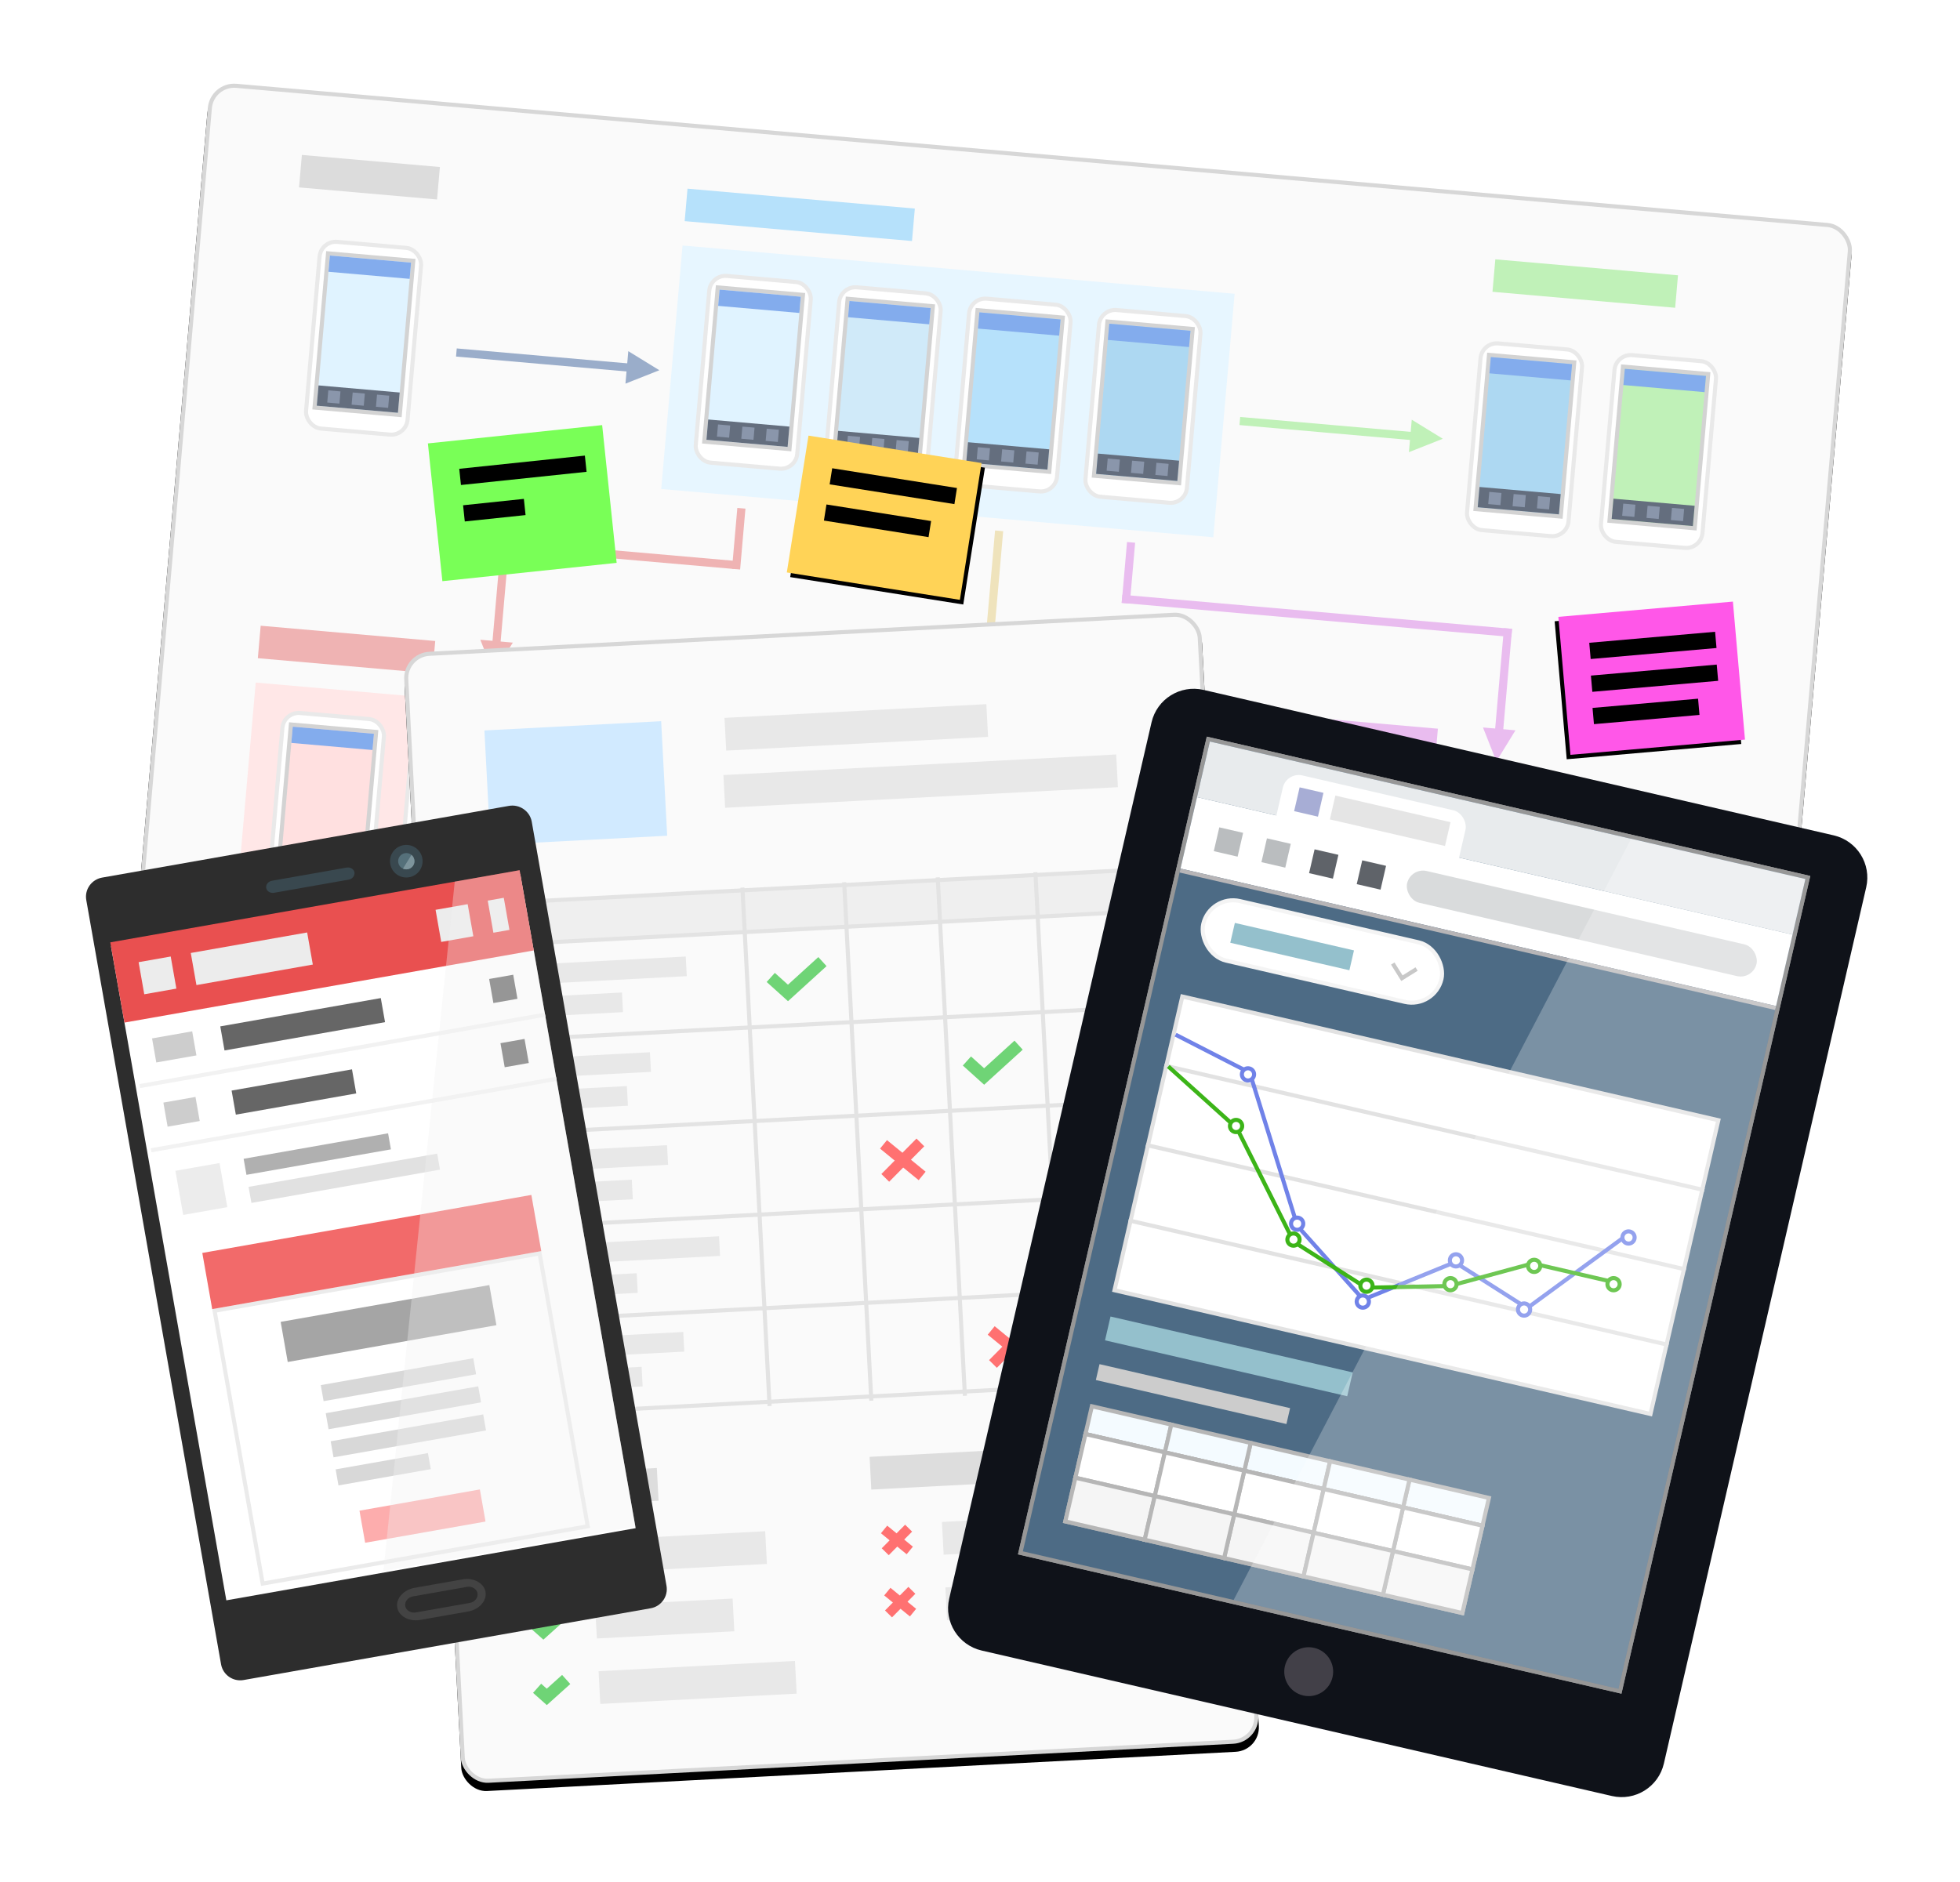 <?xml version="1.0" encoding="UTF-8" standalone="no"?>
<svg width="481px" height="462px" viewBox="0 0 481 462" version="1.1" xmlns="http://www.w3.org/2000/svg" xmlns:xlink="http://www.w3.org/1999/xlink">
    <!-- Generator: Sketch 50.2 (55047) - http://www.bohemiancoding.com/sketch -->
    <title>analyse</title>
    <desc>Created with Sketch.</desc>
    <defs>
        <rect id="path-1" x="0" y="0" width="405" height="236" rx="6"></rect>
        <filter x="-3.2%" y="-4.7%" width="106.4%" height="111.0%" filterUnits="objectBoundingBox" id="filter-2">
            <feOffset dx="0" dy="2" in="SourceAlpha" result="shadowOffsetOuter1"></feOffset>
            <feGaussianBlur stdDeviation="4" in="shadowOffsetOuter1" result="shadowBlurOuter1"></feGaussianBlur>
            <feComposite in="shadowBlurOuter1" in2="SourceAlpha" operator="out" result="shadowBlurOuter1"></feComposite>
            <feColorMatrix values="0 0 0 0 0   0 0 0 0 0   0 0 0 0 0  0 0 0 0.3 0" type="matrix" in="shadowBlurOuter1"></feColorMatrix>
        </filter>
        <rect id="path-3" x="0" y="0" width="43" height="34"></rect>
        <filter x="-9.3%" y="-11.8%" width="123.3%" height="129.4%" filterUnits="objectBoundingBox" id="filter-4">
            <feOffset dx="1" dy="1" in="SourceAlpha" result="shadowOffsetOuter1"></feOffset>
            <feGaussianBlur stdDeviation="1.5" in="shadowOffsetOuter1" result="shadowBlurOuter1"></feGaussianBlur>
            <feColorMatrix values="0 0 0 0 0   0 0 0 0 0   0 0 0 0 0  0 0 0 0.3 0" type="matrix" in="shadowBlurOuter1"></feColorMatrix>
        </filter>
        <filter x="-14.0%" y="-11.8%" width="123.3%" height="129.4%" filterUnits="objectBoundingBox" id="filter-5">
            <feOffset dx="-1" dy="1" in="SourceAlpha" result="shadowOffsetOuter1"></feOffset>
            <feGaussianBlur stdDeviation="1.5" in="shadowOffsetOuter1" result="shadowBlurOuter1"></feGaussianBlur>
            <feColorMatrix values="0 0 0 0 0   0 0 0 0 0   0 0 0 0 0  0 0 0 0.4 0" type="matrix" in="shadowBlurOuter1" result="shadowMatrixOuter1"></feColorMatrix>
            <feMerge>
                <feMergeNode in="shadowMatrixOuter1"></feMergeNode>
                <feMergeNode in="SourceGraphic"></feMergeNode>
            </feMerge>
        </filter>
        <rect id="path-6" x="0" y="0" width="43" height="34"></rect>
        <filter x="-14.0%" y="-11.8%" width="123.3%" height="129.4%" filterUnits="objectBoundingBox" id="filter-7">
            <feOffset dx="-1" dy="1" in="SourceAlpha" result="shadowOffsetOuter1"></feOffset>
            <feGaussianBlur stdDeviation="1.5" in="shadowOffsetOuter1" result="shadowBlurOuter1"></feGaussianBlur>
            <feColorMatrix values="0 0 0 0 0   0 0 0 0 0   0 0 0 0 0  0 0 0 0.4 0" type="matrix" in="shadowBlurOuter1"></feColorMatrix>
        </filter>
        <rect id="path-8" x="0" y="0" width="196" height="278" rx="6"></rect>
        <filter x="-6.6%" y="-4.0%" width="113.3%" height="109.4%" filterUnits="objectBoundingBox" id="filter-9">
            <feOffset dx="0" dy="2" in="SourceAlpha" result="shadowOffsetOuter1"></feOffset>
            <feGaussianBlur stdDeviation="4" in="shadowOffsetOuter1" result="shadowBlurOuter1"></feGaussianBlur>
            <feComposite in="shadowBlurOuter1" in2="SourceAlpha" operator="out" result="shadowBlurOuter1"></feComposite>
            <feColorMatrix values="0 0 0 0 0   0 0 0 0 0   0 0 0 0 0  0 0 0 0.3 0" type="matrix" in="shadowBlurOuter1"></feColorMatrix>
        </filter>
        <filter x="-3.9%" y="-2.1%" width="107.8%" height="105.8%" filterUnits="objectBoundingBox" id="filter-10">
            <feOffset dx="0" dy="2" in="SourceAlpha" result="shadowOffsetOuter1"></feOffset>
            <feGaussianBlur stdDeviation="2" in="shadowOffsetOuter1" result="shadowBlurOuter1"></feGaussianBlur>
            <feColorMatrix values="0 0 0 0 0   0 0 0 0 0   0 0 0 0 0  0 0 0 0.3 0" type="matrix" in="shadowBlurOuter1" result="shadowMatrixOuter1"></feColorMatrix>
            <feMerge>
                <feMergeNode in="shadowMatrixOuter1"></feMergeNode>
                <feMergeNode in="SourceGraphic"></feMergeNode>
            </feMerge>
        </filter>
        <filter x="-6.3%" y="-2.5%" width="112.6%" height="107.0%" filterUnits="objectBoundingBox" id="filter-11">
            <feOffset dx="0" dy="2" in="SourceAlpha" result="shadowOffsetOuter1"></feOffset>
            <feGaussianBlur stdDeviation="2" in="shadowOffsetOuter1" result="shadowBlurOuter1"></feGaussianBlur>
            <feColorMatrix values="0 0 0 0 0   0 0 0 0 0   0 0 0 0 0  0 0 0 0.3 0" type="matrix" in="shadowBlurOuter1" result="shadowMatrixOuter1"></feColorMatrix>
            <feMerge>
                <feMergeNode in="shadowMatrixOuter1"></feMergeNode>
                <feMergeNode in="SourceGraphic"></feMergeNode>
            </feMerge>
        </filter>
    </defs>
    <g id="analyse" stroke="none" stroke-width="1" fill="none" fill-rule="evenodd">
        <g id="Group-5" transform="translate(243.014, 155.2) rotate(5) translate(-243.014, -155.2) translate(40.514, 37.2)">
            <g id="wireframe">
                <g id="Rectangle-2">
                    <use fill="black" fill-opacity="1" filter="url(#filter-2)" xlink:href="#path-1"></use>
                    <rect stroke="#D7D7D7" stroke-width="1" stroke-linejoin="square" fill="#FAFAFA" fill-rule="evenodd" x="0.5" y="0.5" width="404" height="235" rx="6"></rect>
                </g>
                <g id="Group-2" transform="translate(30, 36)">
                    <rect id="Rectangle-3" stroke="#E9E9E9" fill="#FFFFFF" x="0.5" y="0.5" width="25" height="46" rx="4"></rect>
                    <rect id="Rectangle-4" stroke="#D3D3D3" fill="#E0F3FF" x="2.5" y="3.5" width="21" height="38"></rect>
                    <rect id="Rectangle-15" fill="#83ACED" x="3" y="4" width="20" height="4"></rect>
                    <rect id="Rectangle-15-Copy" fill="#646E7E" x="3" y="36" width="20" height="5"></rect>
                    <rect id="Rectangle-5" fill="#8A96AB" x="5.5" y="37" width="3" height="3"></rect>
                    <rect id="Rectangle-5-Copy" fill="#8A96AB" x="11.5" y="37" width="3" height="3"></rect>
                    <rect id="Rectangle-5-Copy-2" fill="#8A96AB" x="17.5" y="37" width="3" height="3"></rect>
                </g>
                <rect id="Rectangle-7" fill="#E7F6FF" x="119" y="30" width="136" height="60"></rect>
                <rect id="Rectangle-7-Copy" fill="#FFE7E7" x="24" y="146" width="79" height="60"></rect>
                <g id="Group-2-Copy" transform="translate(126, 36)">
                    <rect id="Rectangle-3" stroke="#E9E9E9" fill="#FFFFFF" x="0.5" y="0.5" width="25" height="46" rx="4"></rect>
                    <rect id="Rectangle-4" stroke="#D3D3D3" fill="#E0F3FF" x="2.5" y="3.5" width="21" height="38"></rect>
                    <rect id="Rectangle-15" fill="#83ACED" x="3" y="4" width="20" height="4"></rect>
                    <rect id="Rectangle-15-Copy" fill="#646E7E" x="3" y="36" width="20" height="5"></rect>
                    <rect id="Rectangle-5" fill="#8A96AB" x="5.5" y="37" width="3" height="3"></rect>
                    <rect id="Rectangle-5-Copy" fill="#8A96AB" x="11.5" y="37" width="3" height="3"></rect>
                    <rect id="Rectangle-5-Copy-2" fill="#8A96AB" x="17.5" y="37" width="3" height="3"></rect>
                </g>
                <g id="Group-2-Copy-8" transform="translate(31, 152)">
                    <rect id="Rectangle-3" stroke="#E9E9E9" fill="#FFFFFF" x="0.5" y="0.5" width="25" height="46" rx="4"></rect>
                    <rect id="Rectangle-4" stroke="#D3D3D3" fill="#FFE0E0" x="2.5" y="3.5" width="21" height="38"></rect>
                    <rect id="Rectangle-15" fill="#83ACED" x="3" y="4" width="20" height="4"></rect>
                    <rect id="Rectangle-15-Copy" fill="#646E7E" x="3" y="36" width="20" height="5"></rect>
                    <rect id="Rectangle-5" fill="#8A96AB" x="5.5" y="37" width="3" height="3"></rect>
                    <rect id="Rectangle-5-Copy" fill="#8A96AB" x="11.5" y="37" width="3" height="3"></rect>
                    <rect id="Rectangle-5-Copy-2" fill="#8A96AB" x="17.5" y="37" width="3" height="3"></rect>
                </g>
                <g id="Group-2-Copy-2" transform="translate(158, 36)">
                    <rect id="Rectangle-3" stroke="#E9E9E9" fill="#FFFFFF" x="0.5" y="0.5" width="25" height="46" rx="4"></rect>
                    <rect id="Rectangle-4" stroke="#D3D3D3" fill="#D0EAF9" x="2.5" y="3.5" width="21" height="38"></rect>
                    <rect id="Rectangle-15" fill="#83ACED" x="3" y="4" width="20" height="4"></rect>
                    <rect id="Rectangle-15-Copy" fill="#646E7E" x="3" y="36" width="20" height="5"></rect>
                    <rect id="Rectangle-5" fill="#8A96AB" x="5.5" y="37" width="3" height="3"></rect>
                    <rect id="Rectangle-5-Copy" fill="#8A96AB" x="11.5" y="37" width="3" height="3"></rect>
                    <rect id="Rectangle-5-Copy-2" fill="#8A96AB" x="17.5" y="37" width="3" height="3"></rect>
                </g>
                <g id="Group-2-Copy-9" transform="translate(63, 152)">
                    <rect id="Rectangle-3" stroke="#E9E9E9" fill="#FFFFFF" x="0.5" y="0.5" width="25" height="46" rx="4"></rect>
                    <rect id="Rectangle-4" stroke="#D3D3D3" fill="#FCCDCD" x="2.5" y="3.5" width="21" height="38"></rect>
                    <rect id="Rectangle-15" fill="#83ACED" x="3" y="4" width="20" height="4"></rect>
                    <rect id="Rectangle-15-Copy" fill="#646E7E" x="3" y="36" width="20" height="5"></rect>
                    <rect id="Rectangle-5" fill="#8A96AB" x="5.5" y="37" width="3" height="3"></rect>
                    <rect id="Rectangle-5-Copy" fill="#8A96AB" x="11.5" y="37" width="3" height="3"></rect>
                    <rect id="Rectangle-5-Copy-2" fill="#8A96AB" x="17.5" y="37" width="3" height="3"></rect>
                </g>
                <g id="Group-2-Copy-4" transform="translate(316, 36)">
                    <rect id="Rectangle-3" stroke="#E9E9E9" fill="#FFFFFF" x="0.5" y="0.5" width="25" height="46" rx="4"></rect>
                    <rect id="Rectangle-4" stroke="#D3D3D3" fill="#ADD8F2" x="2.5" y="3.5" width="21" height="38"></rect>
                    <rect id="Rectangle-15" fill="#83ACED" x="3" y="4" width="20" height="4"></rect>
                    <rect id="Rectangle-15-Copy" fill="#646E7E" x="3" y="36" width="20" height="5"></rect>
                    <rect id="Rectangle-5" fill="#8A96AB" x="5.5" y="37" width="3" height="3"></rect>
                    <rect id="Rectangle-5-Copy" fill="#8A96AB" x="11.5" y="37" width="3" height="3"></rect>
                    <rect id="Rectangle-5-Copy-2" fill="#8A96AB" x="17.5" y="37" width="3" height="3"></rect>
                </g>
                <g id="Group-2-Copy-3" transform="translate(190, 36)">
                    <rect id="Rectangle-3" stroke="#E9E9E9" fill="#FFFFFF" x="0.5" y="0.5" width="25" height="46" rx="4"></rect>
                    <rect id="Rectangle-4" stroke="#D3D3D3" fill="#B6E1FB" x="2.5" y="3.5" width="21" height="38"></rect>
                    <rect id="Rectangle-15" fill="#83ACED" x="3" y="4" width="20" height="4"></rect>
                    <rect id="Rectangle-15-Copy" fill="#646E7E" x="3" y="36" width="20" height="5"></rect>
                    <rect id="Rectangle-5" fill="#8A96AB" x="5.5" y="37" width="3" height="3"></rect>
                    <rect id="Rectangle-5-Copy" fill="#8A96AB" x="11.5" y="37" width="3" height="3"></rect>
                    <rect id="Rectangle-5-Copy-2" fill="#8A96AB" x="17.5" y="37" width="3" height="3"></rect>
                </g>
                <g id="Group-2-Copy-6" transform="translate(222, 36)">
                    <rect id="Rectangle-3" stroke="#E9E9E9" fill="#FFFFFF" x="0.5" y="0.5" width="25" height="46" rx="4"></rect>
                    <rect id="Rectangle-4" stroke="#D3D3D3" fill="#ADD8F2" x="2.5" y="3.5" width="21" height="38"></rect>
                    <rect id="Rectangle-15" fill="#83ACED" x="3" y="4" width="20" height="4"></rect>
                    <rect id="Rectangle-15-Copy" fill="#646E7E" x="3" y="36" width="20" height="5"></rect>
                    <rect id="Rectangle-5" fill="#8A96AB" x="5.5" y="37" width="3" height="3"></rect>
                    <rect id="Rectangle-5-Copy" fill="#8A96AB" x="11.5" y="37" width="3" height="3"></rect>
                    <rect id="Rectangle-5-Copy-2" fill="#8A96AB" x="17.5" y="37" width="3" height="3"></rect>
                </g>
                <g id="Group-2-Copy-7" transform="translate(349, 169)">
                    <rect id="Rectangle-3" stroke="#E9E9E9" fill="#FFFFFF" x="0.5" y="0.5" width="25" height="46" rx="4"></rect>
                    <rect id="Rectangle-4" stroke="#D3D3D3" fill="#F0D3F4" x="2.5" y="3.5" width="21" height="38"></rect>
                    <rect id="Rectangle-15" fill="#83ACED" x="3" y="4" width="20" height="4"></rect>
                    <rect id="Rectangle-15-Copy" fill="#646E7E" x="3" y="36" width="20" height="5"></rect>
                    <rect id="Rectangle-5" fill="#8A96AB" x="5.5" y="37" width="3" height="3"></rect>
                    <rect id="Rectangle-5-Copy" fill="#8A96AB" x="11.5" y="37" width="3" height="3"></rect>
                    <rect id="Rectangle-5-Copy-2" fill="#8A96AB" x="17.5" y="37" width="3" height="3"></rect>
                </g>
                <g id="Group-2-Copy-5" transform="translate(349, 36)">
                    <rect id="Rectangle-3" stroke="#E9E9E9" fill="#FFFFFF" x="0.5" y="0.5" width="25" height="46" rx="4"></rect>
                    <rect id="Rectangle-4" stroke="#D3D3D3" fill="#C0F1B8" x="2.5" y="3.5" width="21" height="38"></rect>
                    <rect id="Rectangle-15" fill="#83ACED" x="3" y="4" width="20" height="4"></rect>
                    <rect id="Rectangle-15-Copy" fill="#646E7E" x="3" y="36" width="20" height="5"></rect>
                    <rect id="Rectangle-5" fill="#8A96AB" x="5.5" y="37" width="3" height="3"></rect>
                    <rect id="Rectangle-5-Copy" fill="#8A96AB" x="11.5" y="37" width="3" height="3"></rect>
                    <rect id="Rectangle-5-Copy-2" fill="#8A96AB" x="17.5" y="37" width="3" height="3"></rect>
                </g>
                <path d="M82,107 L138.009,107" id="Line" stroke="#EFB3B3" stroke-width="2" stroke-linecap="square"></path>
                <path d="M235,107 L329,107" id="Line-Copy" stroke="#E9BCEF" stroke-width="2" stroke-linecap="square"></path>
                <path d="M139.009,94 L139.009,107" id="Line" stroke="#EFB3B3" stroke-width="2" stroke-linecap="square"></path>
                <path d="M235.009,94 L235.009,107" id="Line" stroke="#E9BCEF" stroke-width="2" stroke-linecap="square"></path>
                <g id="Group-3" transform="translate(67, 57)">
                    <path d="M0,4 L43,4" id="Line" stroke="#9AADCA" stroke-width="2" stroke-linecap="square"></path>
                    <polygon id="Triangle" fill="#9AADCA" transform="translate(45, 4) rotate(90) translate(-45, -4) " points="45 0 49 8 41 8"></polygon>
                </g>
                <g id="Group-3-Copy-2" transform="translate(260, 57)">
                    <path d="M0,4 L43,4" id="Line" stroke="#C0F1B8" stroke-width="2" stroke-linecap="square"></path>
                    <polygon id="Triangle" fill="#C0F1B8" transform="translate(45, 4) rotate(90) translate(-45, -4) " points="45 0 49 8 41 8"></polygon>
                </g>
                <g id="Group-3-Copy" transform="translate(202.5, 116.5) rotate(90) translate(-202.5, -116.5) translate(179.5, 112.5)">
                    <path d="M0.5,4 L40,4" id="Line" stroke="#EFE3BC" stroke-width="2" stroke-linecap="square"></path>
                    <polygon id="Triangle" fill="#EFE3BC" transform="translate(42, 4) rotate(90) translate(-42, -4) " points="42 0 46 8 38 8"></polygon>
                </g>
                <g id="Group-3-Copy-4" transform="translate(82, 123) rotate(90) translate(-82, -123) translate(66, 119)">
                    <path d="M0,4 L26.604,4" id="Line" stroke="#EFB3B3" stroke-width="2" stroke-linecap="square"></path>
                    <polygon id="Triangle" fill="#EFB3B3" transform="translate(27.736, 4) rotate(90) translate(-27.736, -4) " points="27.736 0 31.736 8 23.736 8"></polygon>
                </g>
                <g id="Group-3-Copy-5" transform="translate(329, 123) rotate(90) translate(-329, -123) translate(313, 119)">
                    <path d="M0,4 L26.604,4" id="Line" stroke="#E9BCEF" stroke-width="2" stroke-linecap="square"></path>
                    <polygon id="Triangle" fill="#E9BCEF" transform="translate(27.736, 4) rotate(90) translate(-27.736, -4) " points="27.736 0 31.736 8 23.736 8"></polygon>
                </g>
                <rect id="Rectangle-6" fill="#DCDCDC" x="24" y="16" width="34" height="8"></rect>
                <rect id="Rectangle-6-Copy-3" fill="#EFB3B3" x="24" y="132" width="43" height="8"></rect>
                <rect id="Rectangle-6-Copy-4" fill="#EFE3BC" x="144" y="132" width="43" height="8"></rect>
                <rect id="Rectangle-6-Copy-5" fill="#E9BCEF" x="271" y="132" width="43" height="8"></rect>
                <rect id="Rectangle-6-Copy" fill="#B6E1FB" x="119" y="16" width="56" height="8"></rect>
                <rect id="Rectangle-6-Copy-2" fill="#C0F1B8" x="318" y="16" width="45" height="8"></rect>
            </g>
            <g id="Group-4" transform="translate(174.12, 92.258) rotate(4) translate(-174.12, -92.258) translate(152.62, 75.258)">
                <g id="Rectangle-39">
                    <use fill="black" fill-opacity="1" filter="url(#filter-4)" xlink:href="#path-3"></use>
                    <use fill="#FFD357" fill-rule="evenodd" xlink:href="#path-3"></use>
                </g>
                <rect id="Rectangle-8" fill="#000000" x="7" y="7" width="31" height="4"></rect>
                <rect id="Rectangle-8-Copy" fill="#000000" x="7" y="16" width="26" height="4"></rect>
            </g>
            <g id="Group-4-Copy-2" filter="url(#filter-5)" transform="translate(86.12, 95.258) rotate(-11) translate(-86.12, -95.258) translate(64.62, 78.258)">
                <rect id="Rectangle-39" fill="#79FF57" x="0" y="0" width="43" height="34"></rect>
                <rect id="Rectangle-8" fill="#000000" x="7" y="7" width="31" height="4"></rect>
                <rect id="Rectangle-8-Copy" fill="#000000" x="7" y="16" width="15" height="4"></rect>
            </g>
            <g id="Group-4-Copy" transform="translate(365.183, 115.085) rotate(-10) translate(-365.183, -115.085) translate(343.683, 98.085)">
                <g id="Rectangle-39">
                    <use fill="black" fill-opacity="1" filter="url(#filter-7)" xlink:href="#path-6"></use>
                    <use fill="#FF57E8" fill-rule="evenodd" xlink:href="#path-6"></use>
                </g>
                <rect id="Rectangle-8" fill="#000000" x="7" y="7" width="31" height="4"></rect>
                <rect id="Rectangle-8" fill="#000000" x="6.701" y="15.057" width="31" height="4"></rect>
                <rect id="Rectangle-8-Copy" fill="#000000" x="6.407" y="22.997" width="26" height="4"></rect>
            </g>
        </g>
        <g id="Group-15" transform="translate(204, 294) rotate(-3) translate(-204, -294) translate(106, 155)">
            <g id="Rectangle-2">
                <use fill="black" fill-opacity="1" filter="url(#filter-9)" xlink:href="#path-8"></use>
                <rect stroke="#D7D7D7" stroke-width="1" stroke-linejoin="square" fill="#FAFAFA" fill-rule="evenodd" x="0.5" y="0.5" width="195" height="277" rx="6"></rect>
            </g>
            <rect id="Rectangle-40" stroke="#E3E3E3" fill="#EFEFEF" x="18.5" y="62.5" width="157.457" height="10.261"></rect>
            <rect id="Rectangle-3" fill="#D1EAFF" x="19" y="20" width="43.435" height="28.152"></rect>
            <rect id="Rectangle-3-Copy" fill="#E8E8E8" x="78" y="20" width="64.348" height="8.043"></rect>
            <rect id="Rectangle-3-Copy-19" fill="#E8E8E8" x="77" y="34" width="96.522" height="8.043"></rect>
            <rect id="Rectangle-3-Copy-2" fill="#E8E8E8" x="22" y="78" width="43.435" height="4.826"></rect>
            <rect id="Rectangle-3-Copy-22" fill="#E8E8E8" x="22" y="124" width="36.43" height="4.826"></rect>
            <rect id="Rectangle-3-Copy-20" fill="#E8E8E8" x="22" y="101" width="33.43" height="4.826"></rect>
            <rect id="Rectangle-3-Copy-23" fill="#E8E8E8" x="22" y="147" width="48" height="4.826"></rect>
            <rect id="Rectangle-3-Copy-26" fill="#E8E8E8" x="22" y="170" width="38" height="4.826"></rect>
            <path d="M80.207,62.328 L80.207,188.76" id="Line-4" stroke="#E3E3E3" stroke-linecap="square"></path>
            <path d="M18.207,62.328 L18.207,188.76" id="Line-4-Copy-5" stroke="#E3E3E3" stroke-linecap="square"></path>
            <path d="M105.207,62.328 L105.207,188.76" id="Line-4-Copy" stroke="#E3E3E3" stroke-linecap="square"></path>
            <path d="M128.207,62.328 L128.207,188.76" id="Line-4-Copy-2" stroke="#E3E3E3" stroke-linecap="square"></path>
            <path d="M152.207,62.328 L152.207,188.76" id="Line-4-Copy-3" stroke="#E3E3E3" stroke-linecap="square"></path>
            <path d="M175.207,62.328 L175.207,188.76" id="Line-4-Copy-4" stroke="#E3E3E3" stroke-linecap="square"></path>
            <rect id="Rectangle-3-Copy-4" fill="#E8E8E8" x="22" y="86" width="27.348" height="4.826"></rect>
            <rect id="Rectangle-3-Copy-24" fill="#E8E8E8" x="22" y="132" width="27.348" height="4.826"></rect>
            <rect id="Rectangle-3-Copy-21" fill="#E8E8E8" x="22" y="109" width="27.348" height="4.826"></rect>
            <rect id="Rectangle-3-Copy-25" fill="#E8E8E8" x="22" y="155" width="27.348" height="4.826"></rect>
            <rect id="Rectangle-3-Copy-27" fill="#E8E8E8" x="22" y="178" width="27.348" height="4.826"></rect>
            <path d="M18.4,96.207 L175.25,96.207" id="Line-5-Copy" stroke="#E3E3E3" stroke-linecap="square"></path>
            <path d="M18.4,142.207 L175.25,142.207" id="Line-5-Copy-3" stroke="#E3E3E3" stroke-linecap="square"></path>
            <path d="M18.4,119.207 L175.25,119.207" id="Line-5-Copy-2" stroke="#E3E3E3" stroke-linecap="square"></path>
            <path d="M18.4,165.207 L175.25,165.207" id="Line-5-Copy-4" stroke="#E3E3E3" stroke-linecap="square"></path>
            <path d="M18.4,188.207 L175.25,188.207" id="Line-5-Copy-5" stroke="#E3E3E3" stroke-linecap="square"></path>
            <polyline id="Path-6" stroke="#6FD476" stroke-width="3" points="86 84.217 90.022 88.239 98.87 81"></polyline>
            <polyline id="Path-6-Copy" stroke="#6FD476" stroke-width="3" points="133 107.217 137.022 111.239 145.87 104"></polyline>
            <polyline id="Path-6-Copy-3" stroke="#6FD476" stroke-width="3" points="157 153.217 161.022 157.239 169.87 150"></polyline>
            <g id="Group-14" transform="translate(18, 203)">
                <g id="Group-13">
                    <rect id="Rectangle-3-Copy-16" fill="#E8E8E8" x="16.891" y="16.891" width="42.63" height="8.043"></rect>
                    <rect id="Rectangle-3-Copy-17" fill="#E8E8E8" x="16.891" y="32.978" width="33.783" height="8.043"></rect>
                    <rect id="Rectangle-3-Copy-18" fill="#E8E8E8" x="16.891" y="49.065" width="48.261" height="8.043"></rect>
                    <rect id="Rectangle-3-Copy-9" fill="#DDDDDD" x="0" y="0" width="33.783" height="8.043"></rect>
                    <polyline id="Path-6-Copy-4" stroke="#6FD476" stroke-width="3" points="1.609 20.287 3.871 22.522 8.848 18.5"></polyline>
                    <polyline id="Path-6-Copy-5" stroke="#6FD476" stroke-width="3" points="1.609 36.374 3.871 38.609 8.848 34.587"></polyline>
                    <polyline id="Path-6-Copy-6" stroke="#6FD476" stroke-width="3" points="1.609 52.461 3.871 54.696 8.848 50.674"></polyline>
                </g>
                <g id="Group-13-Copy" transform="translate(86.065, 0)">
                    <rect id="Rectangle-3-Copy-16" fill="#E8E8E8" x="16.891" y="16.891" width="33.783" height="8.043"></rect>
                    <rect id="Rectangle-3-Copy-17" fill="#E8E8E8" x="16.891" y="32.978" width="42.63" height="8.043"></rect>
                    <rect id="Rectangle-3-Copy-9" fill="#DDDDDD" x="0" y="0" width="33.783" height="8.043"></rect>
                    <path d="M5.63,20.441 L7.765,18.5 L8.043,18.806 L5.938,20.72 L8.043,22.635 L7.765,22.94 L5.63,21 L3.496,22.94 L3.217,22.635 L5.323,20.72 L3.217,18.806 L3.496,18.5 L5.63,20.441 Z" id="Combined-Shape-Copy-4" stroke="#FF7171" stroke-width="2"></path>
                    <path d="M5.63,35.723 L7.765,33.783 L8.043,34.089 L5.938,36.003 L8.043,37.917 L7.765,38.223 L5.63,36.282 L3.496,38.223 L3.217,37.917 L5.323,36.003 L3.217,34.089 L3.496,33.783 L5.63,35.723 Z" id="Combined-Shape-Copy-4" stroke="#FF7171" stroke-width="2"></path>
                </g>
            </g>
            <path d="M116.022,130.235 L119.58,127 L120.043,127.51 L116.534,130.7 L120.043,133.891 L119.58,134.401 L116.022,131.166 L112.464,134.401 L112,133.891 L115.51,130.7 L112,127.51 L112.464,127 L116.022,130.235 Z" id="Combined-Shape-Copy-2" stroke="#FF7171" stroke-width="2"></path>
            <path d="M140.022,177.235 L143.58,174 L144.043,174.51 L140.534,177.7 L144.043,180.891 L143.58,181.401 L140.022,178.166 L136.464,181.401 L136,180.891 L139.51,177.7 L136,174.51 L136.464,174 L140.022,177.235 Z" id="Combined-Shape-Copy-5" stroke="#FF7171" stroke-width="2"></path>
        </g>
        <g id="Group-9" filter="url(#filter-10)" transform="translate(345.912, 303.144) rotate(13) translate(-345.912, -303.144) translate(255.912, 182.144)">
            <path d="M10.639,0 C4.762,0 0,4.759 0,10.628 L0,231.372 C0,237.241 4.762,242 10.639,242 L169.357,242 C175.235,242 180,237.241 180,231.372 L180,10.628 C180,4.759 175.235,0 169.357,0 L10.639,0 Z" id="Fill-344" fill="#0F1219"></path>
            <path d="M96,229 C96,232.313 93.315,235 90,235 C86.687,235 84,232.313 84,229 C84,225.685 86.687,223 90,223 C93.315,223 96,225.685 96,229" id="Fill-345" fill="#424048"></path>
            <path d="M14.5,11.5 L165.5,11.5 L165.5,216.5 L14.5,216.5 L14.5,11.5 Z" id="Path" stroke="#979797" fill="#4D6B85"></path>
            <path d="M14.5,11.5 L165.5,11.5 L165.5,216.5 L14.5,216.5 L14.5,11.5 Z" id="Path" stroke="#979797" fill="#4D6B85"></path>
            <rect id="Rectangle-30" stroke="#B6B6B6" fill="#F4FBFF" x="23.5" y="177.5" width="20" height="7"></rect>
            <rect id="Rectangle-33" fill="#CCCCCC" x="23" y="167" width="48" height="4"></rect>
            <rect id="Rectangle-30-Copy-5" stroke="#B6B6B6" fill="#FFFFFF" x="23.5" y="184.5" width="20" height="11"></rect>
            <rect id="Rectangle-30-Copy-10" stroke="#B6B6B6" fill="#F5F5F5" x="23.5" y="195.5" width="20" height="11"></rect>
            <rect id="Rectangle-30-Copy-4" stroke="#B6B6B6" fill="#F4FBFF" x="103.5" y="177.5" width="20" height="7"></rect>
            <rect id="Rectangle-30-Copy-6" stroke="#B6B6B6" fill="#FFFFFF" x="103.5" y="184.5" width="20" height="11"></rect>
            <rect id="Rectangle-30-Copy-11" stroke="#B6B6B6" fill="#F5F5F5" x="103.5" y="195.5" width="20" height="11"></rect>
            <rect id="Rectangle-30-Copy-2" stroke="#B6B6B6" fill="#F4FBFF" x="63.5" y="177.5" width="20" height="7"></rect>
            <rect id="Rectangle-30-Copy-7" stroke="#B6B6B6" fill="#FFFFFF" x="63.5" y="184.5" width="20" height="11"></rect>
            <rect id="Rectangle-30-Copy-12" stroke="#B6B6B6" fill="#F5F5F5" x="63.5" y="195.5" width="20" height="11"></rect>
            <rect id="Rectangle-30-Copy" stroke="#B6B6B6" fill="#F4FBFF" x="43.5" y="177.5" width="20" height="7"></rect>
            <rect id="Rectangle-30-Copy-8" stroke="#B6B6B6" fill="#FFFFFF" x="43.5" y="184.5" width="20" height="11"></rect>
            <rect id="Rectangle-30-Copy-13" stroke="#B6B6B6" fill="#F5F5F5" x="43.5" y="195.5" width="20" height="11"></rect>
            <rect id="Rectangle-30-Copy-3" stroke="#B6B6B6" fill="#F4FBFF" x="83.5" y="177.5" width="20" height="7"></rect>
            <rect id="Rectangle-30-Copy-9" stroke="#B6B6B6" fill="#FFFFFF" x="83.5" y="184.5" width="20" height="11"></rect>
            <rect id="Rectangle-30-Copy-14" stroke="#B6B6B6" fill="#F5F5F5" x="83.5" y="195.5" width="20" height="11"></rect>
            <rect id="Rectangle-30-Copy-5" stroke="#B6B6B6" fill="#FFFFFF" x="23.5" y="184.5" width="20" height="11"></rect>
            <rect id="Rectangle-30-Copy-15" stroke="#B6B6B6" fill="#F5F5F5" x="23.5" y="195.5" width="20" height="11"></rect>
            <rect id="Rectangle-30-Copy-6" stroke="#B6B6B6" fill="#FFFFFF" x="103.5" y="184.5" width="20" height="11"></rect>
            <rect id="Rectangle-30-Copy-16" stroke="#B6B6B6" fill="#F5F5F5" x="103.5" y="195.5" width="20" height="11"></rect>
            <rect id="Rectangle-30-Copy-7" stroke="#B6B6B6" fill="#FFFFFF" x="63.5" y="184.5" width="20" height="11"></rect>
            <rect id="Rectangle-30-Copy-17" stroke="#B6B6B6" fill="#F5F5F5" x="63.5" y="195.5" width="20" height="11"></rect>
            <rect id="Rectangle-30-Copy-8" stroke="#B6B6B6" fill="#FFFFFF" x="43.5" y="184.5" width="20" height="11"></rect>
            <rect id="Rectangle-30-Copy-18" stroke="#B6B6B6" fill="#F5F5F5" x="43.5" y="195.5" width="20" height="11"></rect>
            <rect id="Rectangle-30-Copy-9" stroke="#B6B6B6" fill="#FFFFFF" x="83.5" y="184.5" width="20" height="11"></rect>
            <rect id="Rectangle-30-Copy-19" stroke="#B6B6B6" fill="#F5F5F5" x="83.5" y="195.5" width="20" height="11"></rect>
            <rect id="Rectangle-23" fill="#E8EBED" x="15" y="12" width="150" height="14"></rect>
            <rect id="Rectangle-23" fill="#FFFFFF" x="15" y="26" width="150" height="18"></rect>
            <rect id="Rectangle-24" fill="#B7B5B7" x="15" y="44" width="150" height="1"></rect>
            <rect id="Rectangle-26" fill="#BABDBF" x="22" y="32" width="6" height="6"></rect>
            <rect id="Rectangle-26-Copy" fill="#BABDBF" x="34" y="32" width="6" height="6"></rect>
            <rect id="Rectangle-26-Copy-2" fill="#5F6369" x="46" y="32" width="6" height="6"></rect>
            <rect id="Rectangle-26-Copy-3" fill="#5F6369" x="58" y="32" width="6" height="6"></rect>
            <rect id="Rectangle-25" fill="#FFFFFF" x="35" y="15" width="46" height="16" rx="4"></rect>
            <rect id="Rectangle-28" fill="#E5E5E5" x="48" y="18" width="29" height="6"></rect>
            <rect id="Rectangle-28" fill="#A7ADD5" x="39" y="18" width="6" height="6"></rect>
            <rect id="Rectangle-27" fill="#D9DBDC" x="70" y="31" width="88" height="8" rx="4"></rect>
            <rect id="Rectangle-29" stroke="#E2E2E2" fill="#FFFFFF" x="22.5" y="74.5" width="135" height="74"></rect>
            <path d="M22,92 L158,92" id="Line-2" stroke="#E2E2E2"></path>
            <path d="M22,112 L158,112" id="Line-2-Copy" stroke="#E2E2E2"></path>
            <path d="M22,131 L158,131" id="Line-2-Copy-2" stroke="#E2E2E2"></path>
            <polyline id="Path-3" stroke="#7082E8" points="23 84 42.833 89 62.667 123 82.5 137 102.333 123 122.167 130 142 107"></polyline>
            <circle id="Oval-5" stroke="#7082E8" fill="#FFFFFF" cx="42.5" cy="89.5" r="1.5"></circle>
            <circle id="Oval-5" stroke="#7082E8" fill="#FFFFFF" cx="62.5" cy="122.5" r="1.5"></circle>
            <circle id="Oval-5" stroke="#7082E8" fill="#FFFFFF" cx="82.5" cy="137.5" r="1.5"></circle>
            <circle id="Oval-5" stroke="#7082E8" fill="#FFFFFF" cx="102.5" cy="122.5" r="1.5"></circle>
            <circle id="Oval-5" stroke="#7082E8" fill="#FFFFFF" cx="121.5" cy="130.5" r="1.5"></circle>
            <circle id="Oval-5" stroke="#7082E8" fill="#FFFFFF" cx="142.5" cy="107.5" r="1.5"></circle>
            <polyline id="Path-4" stroke="#3CB418" points="23 92 42.833 103 62.667 127 82.5 134 102.333 129 121 119 142 119"></polyline>
            <circle id="Oval-5" stroke="#3CB418" fill="#FFFFFF" cx="42.5" cy="102.5" r="1.5"></circle>
            <circle id="Oval-5" stroke="#3CB418" fill="#FFFFFF" cx="62.5" cy="126.5" r="1.5"></circle>
            <circle id="Oval-5" stroke="#3CB418" fill="#FFFFFF" cx="82.5" cy="133.5" r="1.5"></circle>
            <circle id="Oval-5" stroke="#3CB418" fill="#FFFFFF" cx="102.5" cy="128.5" r="1.5"></circle>
            <circle id="Oval-5" stroke="#3CB418" fill="#FFFFFF" cx="121.5" cy="119.5" r="1.5"></circle>
            <circle id="Oval-5" stroke="#3CB418" fill="#FFFFFF" cx="141.5" cy="119.5" r="1.5"></circle>
            <rect id="Rectangle-31" stroke="#F4F4F4" fill="#FFFFFF" x="23.5" y="48.5" width="60" height="15" rx="7.5"></rect>
            <rect id="Rectangle-32" fill="#94C0CC" x="31" y="54" width="30" height="5"></rect>
            <rect id="Rectangle-32" fill="#94C0CC" x="23" y="155" width="61" height="6"></rect>
            <polyline id="Path-5" stroke="#C8C8C8" points="71 55 74 58 77 55"></polyline>
            <polygon id="Path" fill="#FFFFFF" opacity="0.254" points="68.088 216 165 216 165 12 121.112 12"></polygon>
        </g>
        <g id="Group" filter="url(#filter-11)" transform="translate(92.022, 303.118) rotate(-10) translate(-92.022, -303.118) translate(36.522, 203.118)">
            <path d="M106.162,0 L4.783,0 C2.169,0 0,2.101 0,4.755 L0,195.245 C0,197.844 2.113,200 4.783,200 L106.217,200 C108.831,200 111,197.899 111,195.245 L111,4.7 C110.944,2.101 108.776,0 106.162,0 Z" id="Shape" fill="#2D2D2D" fill-rule="nonzero"></path>
            <rect id="Rectangle-path" fill="#FFFFFF" fill-rule="nonzero" x="4" y="17" width="102" height="163"></rect>
            <rect id="Rectangle-38" stroke="#EBEBEB" x="13.5" y="109.5" width="81" height="68"></rect>
            <rect id="Rectangle-37-Copy" fill="#D8D8D8" x="36" y="132" width="38" height="4"></rect>
            <rect id="Rectangle-37-Copy-2" fill="#D8D8D8" x="36" y="139" width="38" height="4"></rect>
            <rect id="Rectangle-37-Copy-4" fill="#D8D8D8" x="36" y="146" width="38" height="4"></rect>
            <rect id="Rectangle-37-Copy-3" fill="#D8D8D8" x="36" y="153" width="23" height="4"></rect>
            <rect id="Rectangle-36" fill="#B0B0B0" x="27" y="74" width="36" height="4"></rect>
            <rect id="Rectangle-36-Copy" fill="#E1E1E1" x="27" y="81" width="47" height="4"></rect>
            <rect id="Rectangle-34" fill="#CDCDCD" x="10" y="41" width="10" height="6"></rect>
            <rect id="Rectangle-34-Copy-3" fill="#CDCDCD" x="10" y="57" width="8" height="6"></rect>
            <rect id="Rectangle-34-Copy" fill="#666666" x="27" y="41" width="40" height="6"></rect>
            <rect id="Rectangle-34-Copy-4" fill="#666666" x="27" y="57" width="30" height="6"></rect>
            <rect id="Rectangle-34-Copy-2" fill="#666666" x="94" y="41" width="6" height="6"></rect>
            <rect id="Rectangle-34-Copy-5" fill="#666666" x="94" y="57" width="6" height="6"></rect>
            <path d="M5,52 L106,52" id="Line-3" stroke="#F2F2F2"></path>
            <path d="M5,68 L106,68" id="Line-3-Copy-2" stroke="#F2F2F2"></path>
            <rect id="Rectangle-21" fill="#FDADAD" x="40" y="164" width="30" height="8"></rect>
            <rect id="Rectangle-37" fill="#A5A5A5" x="29" y="115" width="52" height="10"></rect>
            <rect id="Rectangle-35" fill="#F26A6A" x="13" y="95" width="82" height="14"></rect>
            <rect id="Rectangle" fill="#E95050" x="4" y="16" width="102" height="20"></rect>
            <rect id="Rectangle-10-Copy-2" fill="#ECECEC" x="10" y="22" width="8" height="8"></rect>
            <rect id="Rectangle-10-Copy-6" fill="#ECECEC" x="10" y="74" width="11" height="11"></rect>
            <rect id="Rectangle-10-Copy-5" fill="#ECECEC" x="23" y="22" width="29" height="8"></rect>
            <rect id="Rectangle-10-Copy-3" fill="#ECECEC" x="84" y="22" width="8" height="8"></rect>
            <rect id="Rectangle-10-Copy-4" fill="#ECECEC" x="97" y="22" width="4" height="8"></rect>
            <path d="M64.299,11 L45.701,11 C44.768,11 44,10.323 44,9.5 C44,8.677 44.768,8 45.701,8 L64.299,8 C65.232,8 66,8.677 66,9.5 C65.945,10.323 65.232,11 64.299,11 Z" id="Shape" fill="#39484F" fill-rule="nonzero"></path>
            <circle id="Oval" fill="#39484F" fill-rule="nonzero" cx="79" cy="9" r="4"></circle>
            <path d="M79,11 C77.889,11 77,10.111 77,9 C77,7.889 77.889,7 79,7 C80.111,7 81,7.889 81,9 C81,10.111 80.111,11 79,11 Z" id="Shape" fill="#55707A" fill-rule="nonzero"></path>
            <path d="M79,11 C78.582,11 78.195,10.874 77.876,10.658 C77.876,10.658 80.518,7.693 80.518,7.693 C80.819,8.042 81,8.499 81,9 C81,10.111 80.111,11 79,11 Z" id="Shape" fill="#7D949C" fill-rule="nonzero"></path>
            <path d="M61.966,185 L50.034,185 C47.265,185 45,186.8 45,189 C45,191.2 47.265,193 50.034,193 L61.966,193 C64.735,193 67,191.2 67,189 C67,186.76 64.735,185 61.966,185 Z" id="Shape" fill="#434343" fill-rule="nonzero"></path>
            <path d="M49.271,191 C48.022,191 47,190.1 47,189 C47,187.9 48.022,187 49.271,187 L62.729,187 C63.978,187 65,187.9 65,189 C65,190.1 63.978,191 62.729,191 L49.271,191 Z" id="Shape" fill="#2D2D2D" fill-rule="nonzero"></path>
            <g opacity="0.35" transform="translate(43, 16)" fill="#F0F0F1" fill-rule="nonzero" id="Shape">
                <polygon points="63 0 46.837 0 0.225 163.581 63 163.581"></polygon>
            </g>
        </g>
    </g>
</svg>
